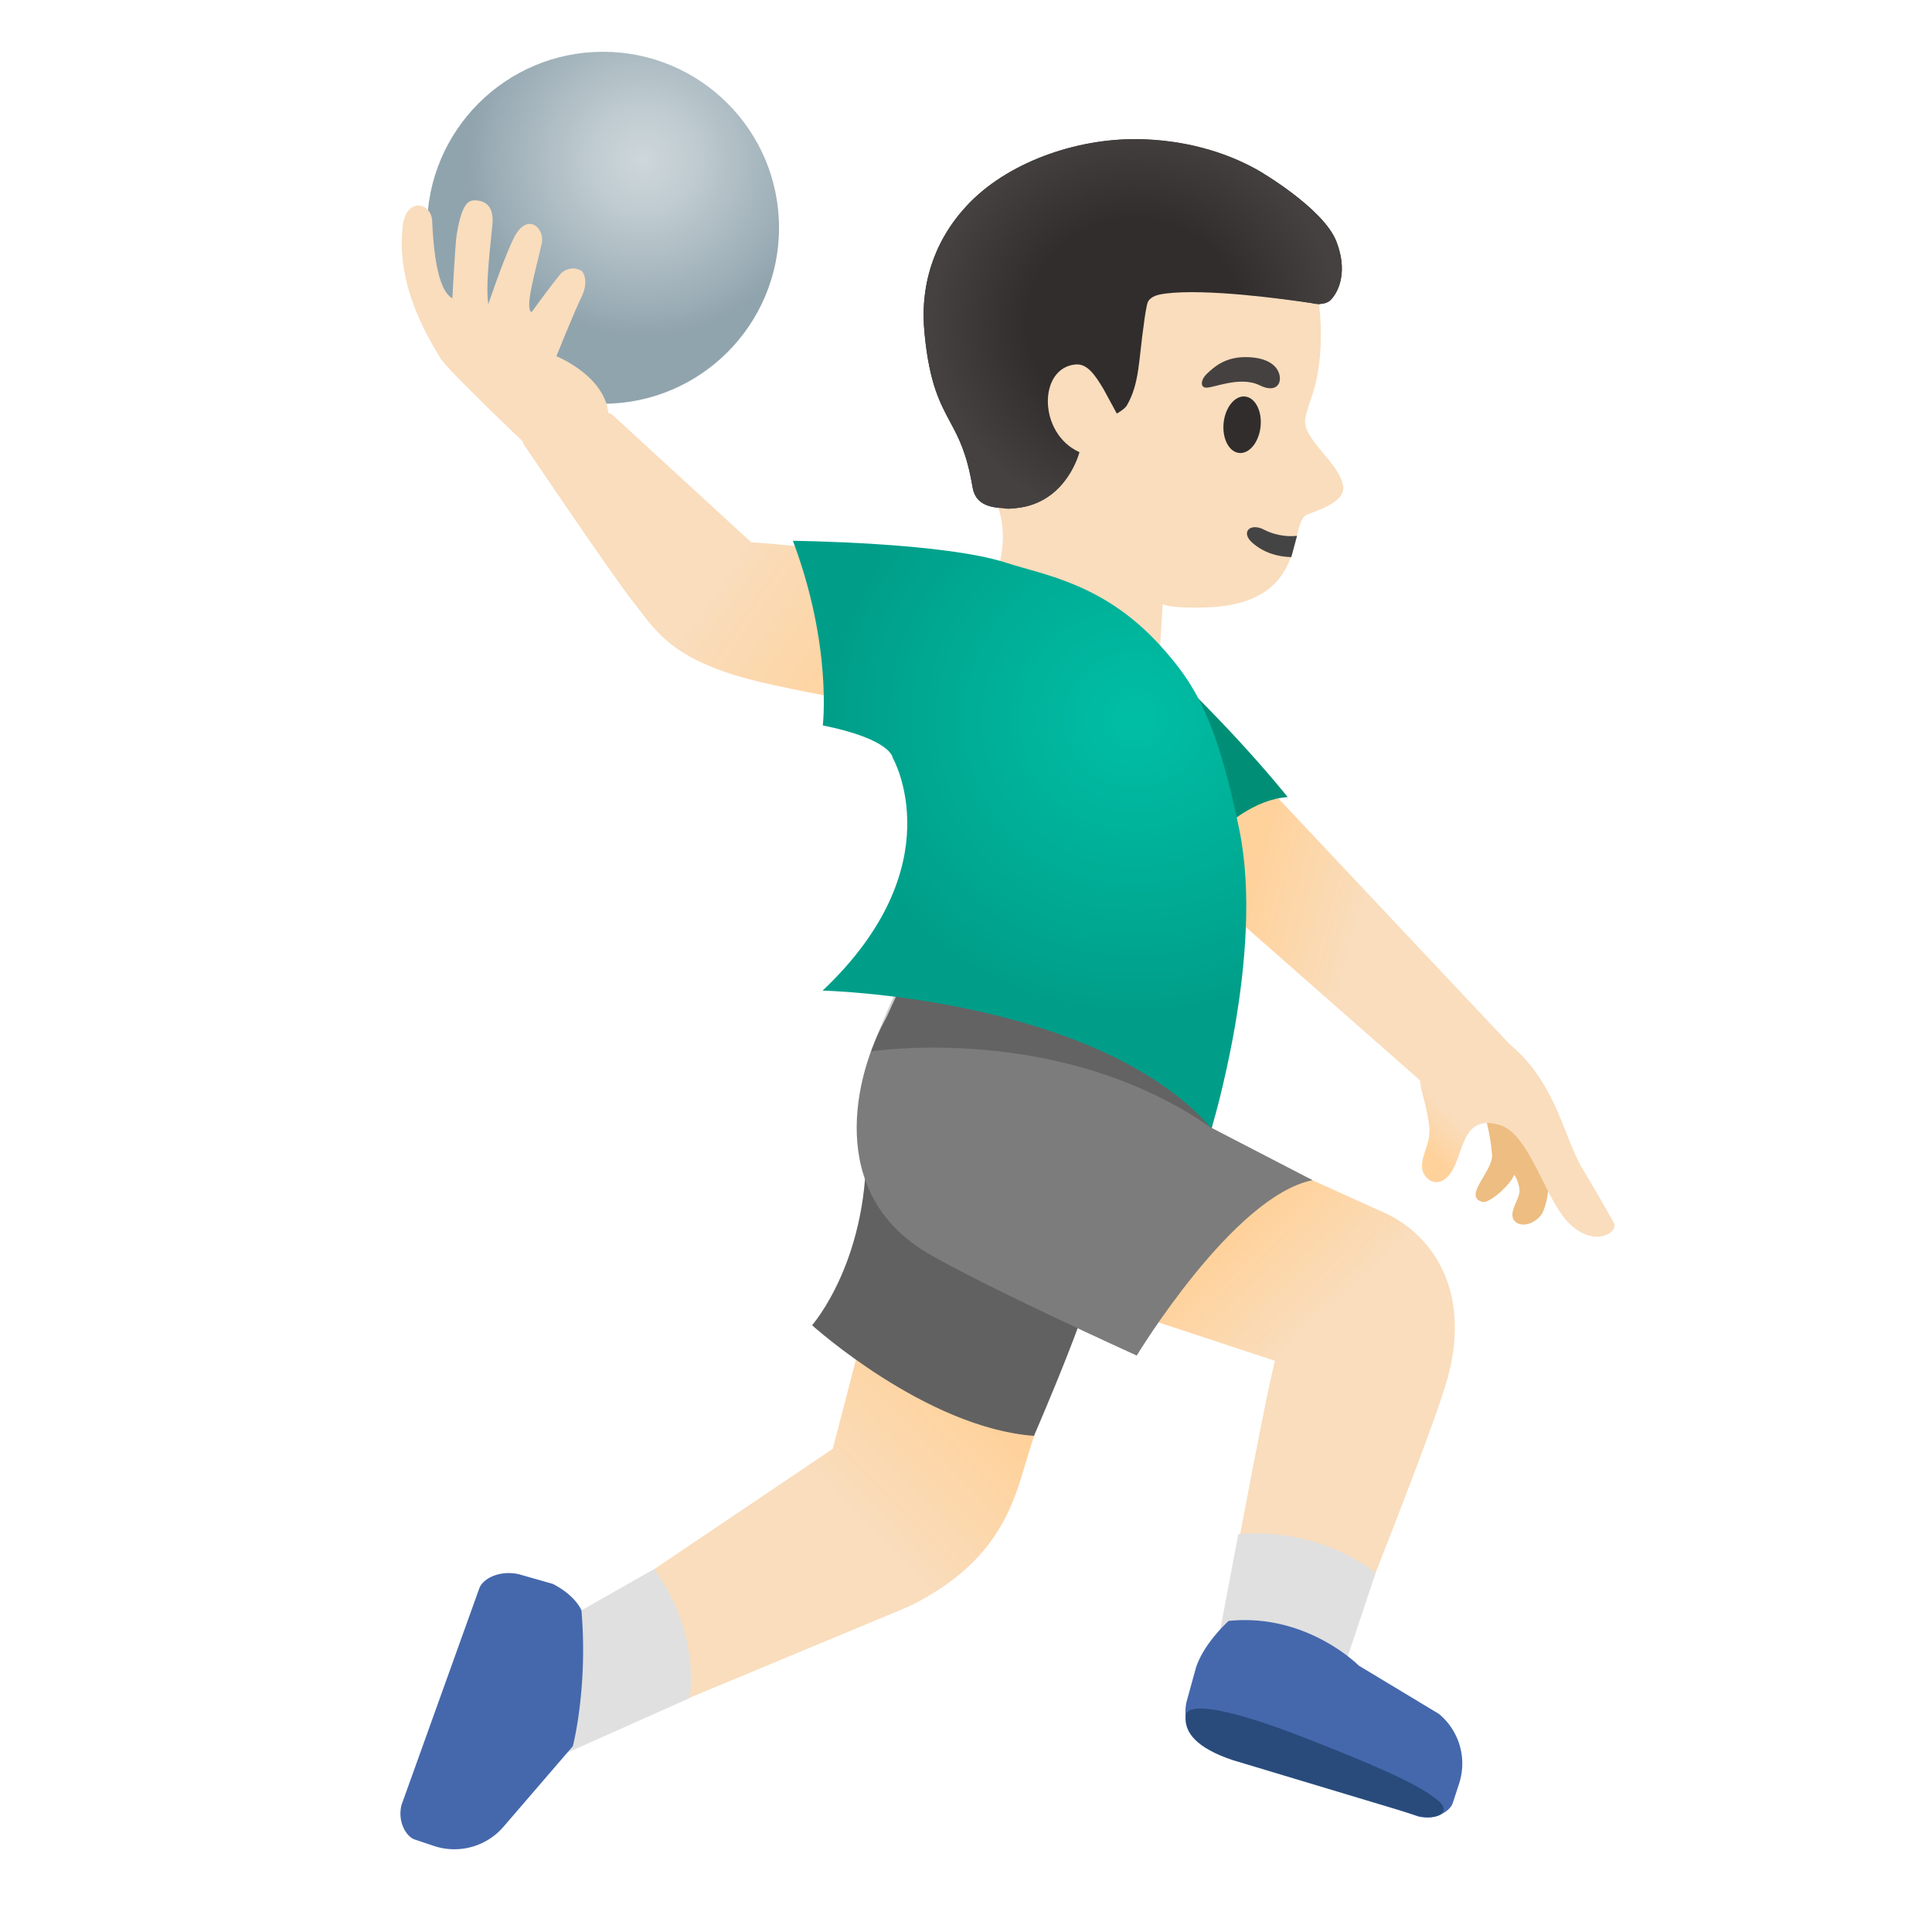 <svg width="128" height="128" xmlns="http://www.w3.org/2000/svg"><defs><linearGradient x1="83.028%" y1="85.709%" x2="26.375%" y2="29.307%" id="a"><stop stop-color="#F9DDBD" offset="59.8%"/><stop stop-color="#FFD29C" offset="100%"/></linearGradient><linearGradient x1="22.526%" y1="81.249%" x2="56.745%" y2="38.078%" id="b"><stop stop-color="#F9DDBD" offset="59.8%"/><stop stop-color="#FFD29C" offset="100%"/></linearGradient><linearGradient x1="-2.84%" y1="63.615%" x2="69.152%" y2="44.8%" id="c"><stop stop-color="#F9DDBD" offset="59.8%"/><stop stop-color="#FFD29C" offset="100%"/></linearGradient><linearGradient x1="35.718%" y1="39.997%" x2="70.698%" y2="77.147%" id="d"><stop stop-color="#F9DDBD" offset="59.8%"/><stop stop-color="#FFD29C" offset="100%"/></linearGradient><linearGradient x1="114.468%" y1="25.374%" x2="25.321%" y2="63.139%" id="f"><stop stop-color="#F9DDBD" offset="59.8%"/><stop stop-color="#FFD29C" offset="100%"/></linearGradient><linearGradient x1="72.097%" y1="15.912%" x2="-51.115%" y2="173.473%" id="g"><stop stop-color="#F9DDBD" offset="59.8%"/><stop stop-color="#FFD29C" offset="100%"/></linearGradient><radialGradient cx="38.529%" cy="30.798%" fx="38.529%" fy="30.798%" r="50.086%" id="e"><stop stop-color="#CED7DB" offset="0%"/><stop stop-color="#BFCBD0" offset="30.3%"/><stop stop-color="#99ABB4" offset="88%"/><stop stop-color="#90A4AE" offset="100%"/></radialGradient><radialGradient cx="27.633%" cy="30.376%" fx="27.633%" fy="30.376%" r="64.66%" gradientTransform="matrix(.943 .258 -.334 .728 .117 .012)" id="h"><stop stop-color="#00BFA5" offset="0%"/><stop stop-color="#009E89" offset="100%"/></radialGradient><radialGradient cx="50.048%" cy="49.989%" fx="50.048%" fy="49.989%" r="53.393%" gradientTransform="matrix(.884 0 0 1 .058 0)" id="i"><stop stop-color="#454140" stop-opacity="0" offset="52.6%"/><stop stop-color="#454140" offset="100%"/></radialGradient></defs><g transform="matrix(-1 0 0 1 106.972 3.43)" fill="none"><path d="m51.8 92.56-4.01-15.41-12.48 5.05s2.82 8.25 3.93 12.02c.92 3.12 2.47 6.31 7.53 8.79l22.24 9.26.6-7.71-17.81-12Z" fill="url(#a)"/><path d="M63.64 100.53c-3.13 4.29-2.36 8.54-2.36 8.54l8.51 3.8 1.06-8.25-7.21-4.09Z" fill="#E0E0E0"/><path d="M75.22 101.81c-.22-.64-1.33-1.24-2.64-.94l-2.24.64c-1.53.79-1.89 1.75-1.89 1.75-.44 5.15.57 9 .57 9l4.58 5.32a4.293 4.293 0 0 0 4.62 1.29l1.28-.43c.56-.19 1.15-1.18.87-2.29l-5.15-14.34Z" fill="#4568AD"/><path d="M34.25 79.86c-.24 1.62 4.22 11.84 4.22 11.84 7.18-.54 14.7-7.33 14.7-7.33s-3.92-4.44-3.56-12.59l-15.36 8.08Z" fill="#616161"/><path d="m17.58 105.17 8.51-.07s-2.84-15.54-3.59-18.37l19.8-6.54-4.35-13.53-22.74 10.28c-2.88 1.3-5.77 4.87-4.17 10.85.93 3.43 6.54 17.38 6.54 17.38Z" fill="url(#b)"/><path d="M24.93 98.21c-5.59-.47-9.09 2.58-9.09 2.58l3 9 7.75-2.82-1.66-8.76Z" fill="#E0E0E0"/><path d="M27.39 111.94c.64-.21 1.26-1.31.97-2.62l-.62-2.25c-.52-1.64-2.17-3.11-2.17-3.11-5.18-.53-8.62 2.96-8.62 2.96l-5.31 3.2a4.272 4.272 0 0 0-1.34 4.61l.42 1.29c.18.56 1.17 1.16 2.28.9l14.39-4.98Z" fill="#4568AD"/><path d="M20.64 111.66c-4.39 1.71-7.46 3.03-8.73 4.03-1.33.91-.17 1.54 1.13 1.18l12.3-3.7c2.33-.79 3.18-1.8 3.08-2.92-.1-1.11-3.66-.2-7.78 1.41Z" fill="#294B7C"/><path d="M20.01 74.76c5.26 1.05 11.65 11.62 11.65 11.62s10.21-4.63 13.86-6.79c6.72-3.97 4.87-11.79 2.72-15.62l-2.73-5.96-19.36 4.93-.26 4.18.8 4.18-6.68 3.46Z" fill="#7C7C7C"/><path d="M26.7 71.31c10.04-7.05 22.57-5.08 22.57-5.08-1.54-4.2-4.48-9.59-4.48-9.59s-18.82 4.97-19.18 7.55c-.37 2.58 1.09 7.12 1.09 7.12Z" fill="#000" opacity=".2"/><path d="m31.94 51.39-4.77-7.12L6.59 66.14s0 1.54 1.78 2.59c1.78 1.05 3.54.28 3.54.28l20.03-17.62Z" fill="url(#c)"/><path d="M6.5 68.57s-1.54 2.53-2.06 5.75c-.21 1.33.25 2.52.42 2.74.55.71 1.53.87 1.85.28.27-.51-.41-1.36-.41-1.86.01-.6.35-1.08.35-1.08.21.62 1.64 1.93 2.11 1.8 1.33-.38-.73-2.04-.64-3.14.24-2.86 1.33-4.73 1.33-4.73l-2.95.24Z" fill="#EDBD82"/><path d="M12.84 67.02c.2 1.81-.16 1.64-.53 3.93-.22 1.41.49 1.95.45 2.96-.02.6-.7 1.26-1.39.86-1.53-.89-.84-4.5-3.72-3.68-2.11.6-3.07 5.24-4.84 6.72-1.73 1.45-3.17.26-2.73-.28 0 0 .94-1.7 2.05-3.53 1.33-2.2 1.8-6.28 5.62-8.84l5.09 1.86Z" fill="url(#d)"/><path d="M34.38 36.62C26.68 43 21.66 49.38 21.66 49.38c4.27.28 8.09 6.48 8.09 6.48s10.42-24.04 4.63-19.24Z" fill="#008F76"/><path d="M42.82 12.42c-2.18-4.7-9.46-7.14-14.49-5.92-5.63 1.37-8.4 5.71-8.82 10.98-.15 1.91.05 3.79.47 5.1.05.16.45 1.3.5 1.66.32 1.39-2.3 2.99-2.5 4.57-.15 1.18 2.34 1.74 2.55 1.94 1.03.97-.1 5.89 6.62 6.07 2.34.06 2.79-.22 2.79-.22l.47 7.63 11.18-8.24s-2.07-3.28-.43-6.58c2.12-4.3 4.44-11 1.66-16.99Z" fill="#F9DDBD"/><path d="M21.42 33.48c.93-.02 1.83-.3 2.57-.94.81-.7.17-1.37-.78-.87-.57.3-1.4.49-2.17.4l.38 1.41Z" fill="#444"/><ellipse fill="#312D2D" transform="rotate(-6.102 24.68 24.71)" cx="24.68" cy="24.71" rx="1.23" ry="1.88"/><path d="M23.51 22.1c-1.12.55-1.53-.17-1.25-.87.21-.51.86-1.02 2.28-1 1.34.03 2.01.68 2.44 1.07.43.39.47.85.18.94-.41.14-2.27-.82-3.65-.14Z" fill="#454140"/><circle fill="url(#e)" cx="67.02" cy="11.66" r="11.66"/><path d="M41.95 35.44c-5.57 2.65-.62 9.18-.62 9.18s10.75-1.8 15.12-2.83c6.21-1.44 7.15-3.58 8.66-5.46 1.21-1.51 7.22-10.4 7.22-10.4l-.34-3.15-5.51 1.2-9.28 8.52c0-.01-10.38.63-15.25 2.94Z" fill="url(#f)"/><path d="M66.65 24.44c-.14-2.83 3.46-4.27 3.46-4.27s-1.21-3.01-1.68-3.96c-.46-.95-.14-1.61.04-1.71.58-.33 1.17-.01 1.35.2.77.93 1.93 2.55 1.93 2.55.5-.2-.28-2.8-.67-4.55-.23-1.03.99-2.15 1.87-.32.73 1.51 1.67 4.35 1.67 4.35.17-1.16-.04-2.98-.27-5.27-.11-1.07.33-1.55 1.03-1.61.52-.05.97.09 1.33 2.23.11.64.29 4.25.29 4.25 1.01-.52 1.26-3.31 1.34-5.11.05-1.27 1.73-1.59 1.95.32.45 3.88-1.56 7.19-2.48 8.74-.48.81-5.78 5.83-5.78 5.83l-5.38-1.67Z" fill="url(#g)"/><path d="M52.47 62.2c-8.76-8.29-4.64-15.43-4.64-15.43s.08-1.22 4.63-2.14c0 0-.64-5.25 1.98-12.23 0 0-10.01.1-14.15 1.46-2.48.81-6.49 1.36-10.26 5.56-2.16 2.4-3.65 4.7-5.17 12.14-1.69 8.29 1.85 19.76 1.85 19.76 7.64-8.7 25.76-9.12 25.76-9.12Z" fill="url(#h)"/><path d="M42.93 10.21c-2.62-2.83-7.19-4.5-11.45-4.42-2.86.06-5.57.77-7.84 2.05-.04.02-4.36 2.52-5.21 4.74-.91 2.38.16 3.66.41 3.89.2.18.47.23.71.24l.01.02s.04-.01.11-.02c.23-.01.41-.06.41-.06 1.66-.25 6.96-.98 9.69-.63.43.06.92.15 1.14.53.1.16.25 1.24.27 1.43.36 2.43.28 3.98 1.14 5.46.14.24.66.53.66.53l.88-1.62c.56-.93 1.08-1.73 1.9-1.63 2.44.28 2.43 4.58-.3 5.81 0 0 .78 3.15 3.87 3.66.32.05.61.08.86.08.11 0 .22-.01.33-.04 1.08-.04 1.85-.36 2.02-1.4.38-2.24.91-3.24 1.48-4.3.67-1.25 1.37-2.54 1.69-5.79.35-3.25-.62-6.2-2.78-8.53Z" fill="#312D2D"/><path d="M42.93 10.21c-2.62-2.83-7.19-4.5-11.45-4.42-2.86.06-5.57.77-7.84 2.05-.04.02-4.36 2.52-5.21 4.74-.91 2.38.16 3.66.41 3.89.2.18.47.23.71.24l.01.02s.04-.01.11-.02c.23-.01.41-.06.41-.06 1.66-.25 6.96-.98 9.69-.63.43.06.92.15 1.14.53.1.16.25 1.24.27 1.43.36 2.43.28 3.98 1.14 5.46.14.24.66.53.66.53l.88-1.62c.56-.93 1.08-1.73 1.9-1.63 2.44.28 2.43 4.58-.3 5.81 0 0 .78 3.15 3.87 3.66.32.05.61.08.86.08.11 0 .22-.01.33-.04 1.08-.04 1.85-.36 2.02-1.4.38-2.24.91-3.24 1.48-4.3.67-1.25 1.37-2.54 1.69-5.79.35-3.25-.62-6.2-2.78-8.53Z" fill="url(#i)"/></g></svg>